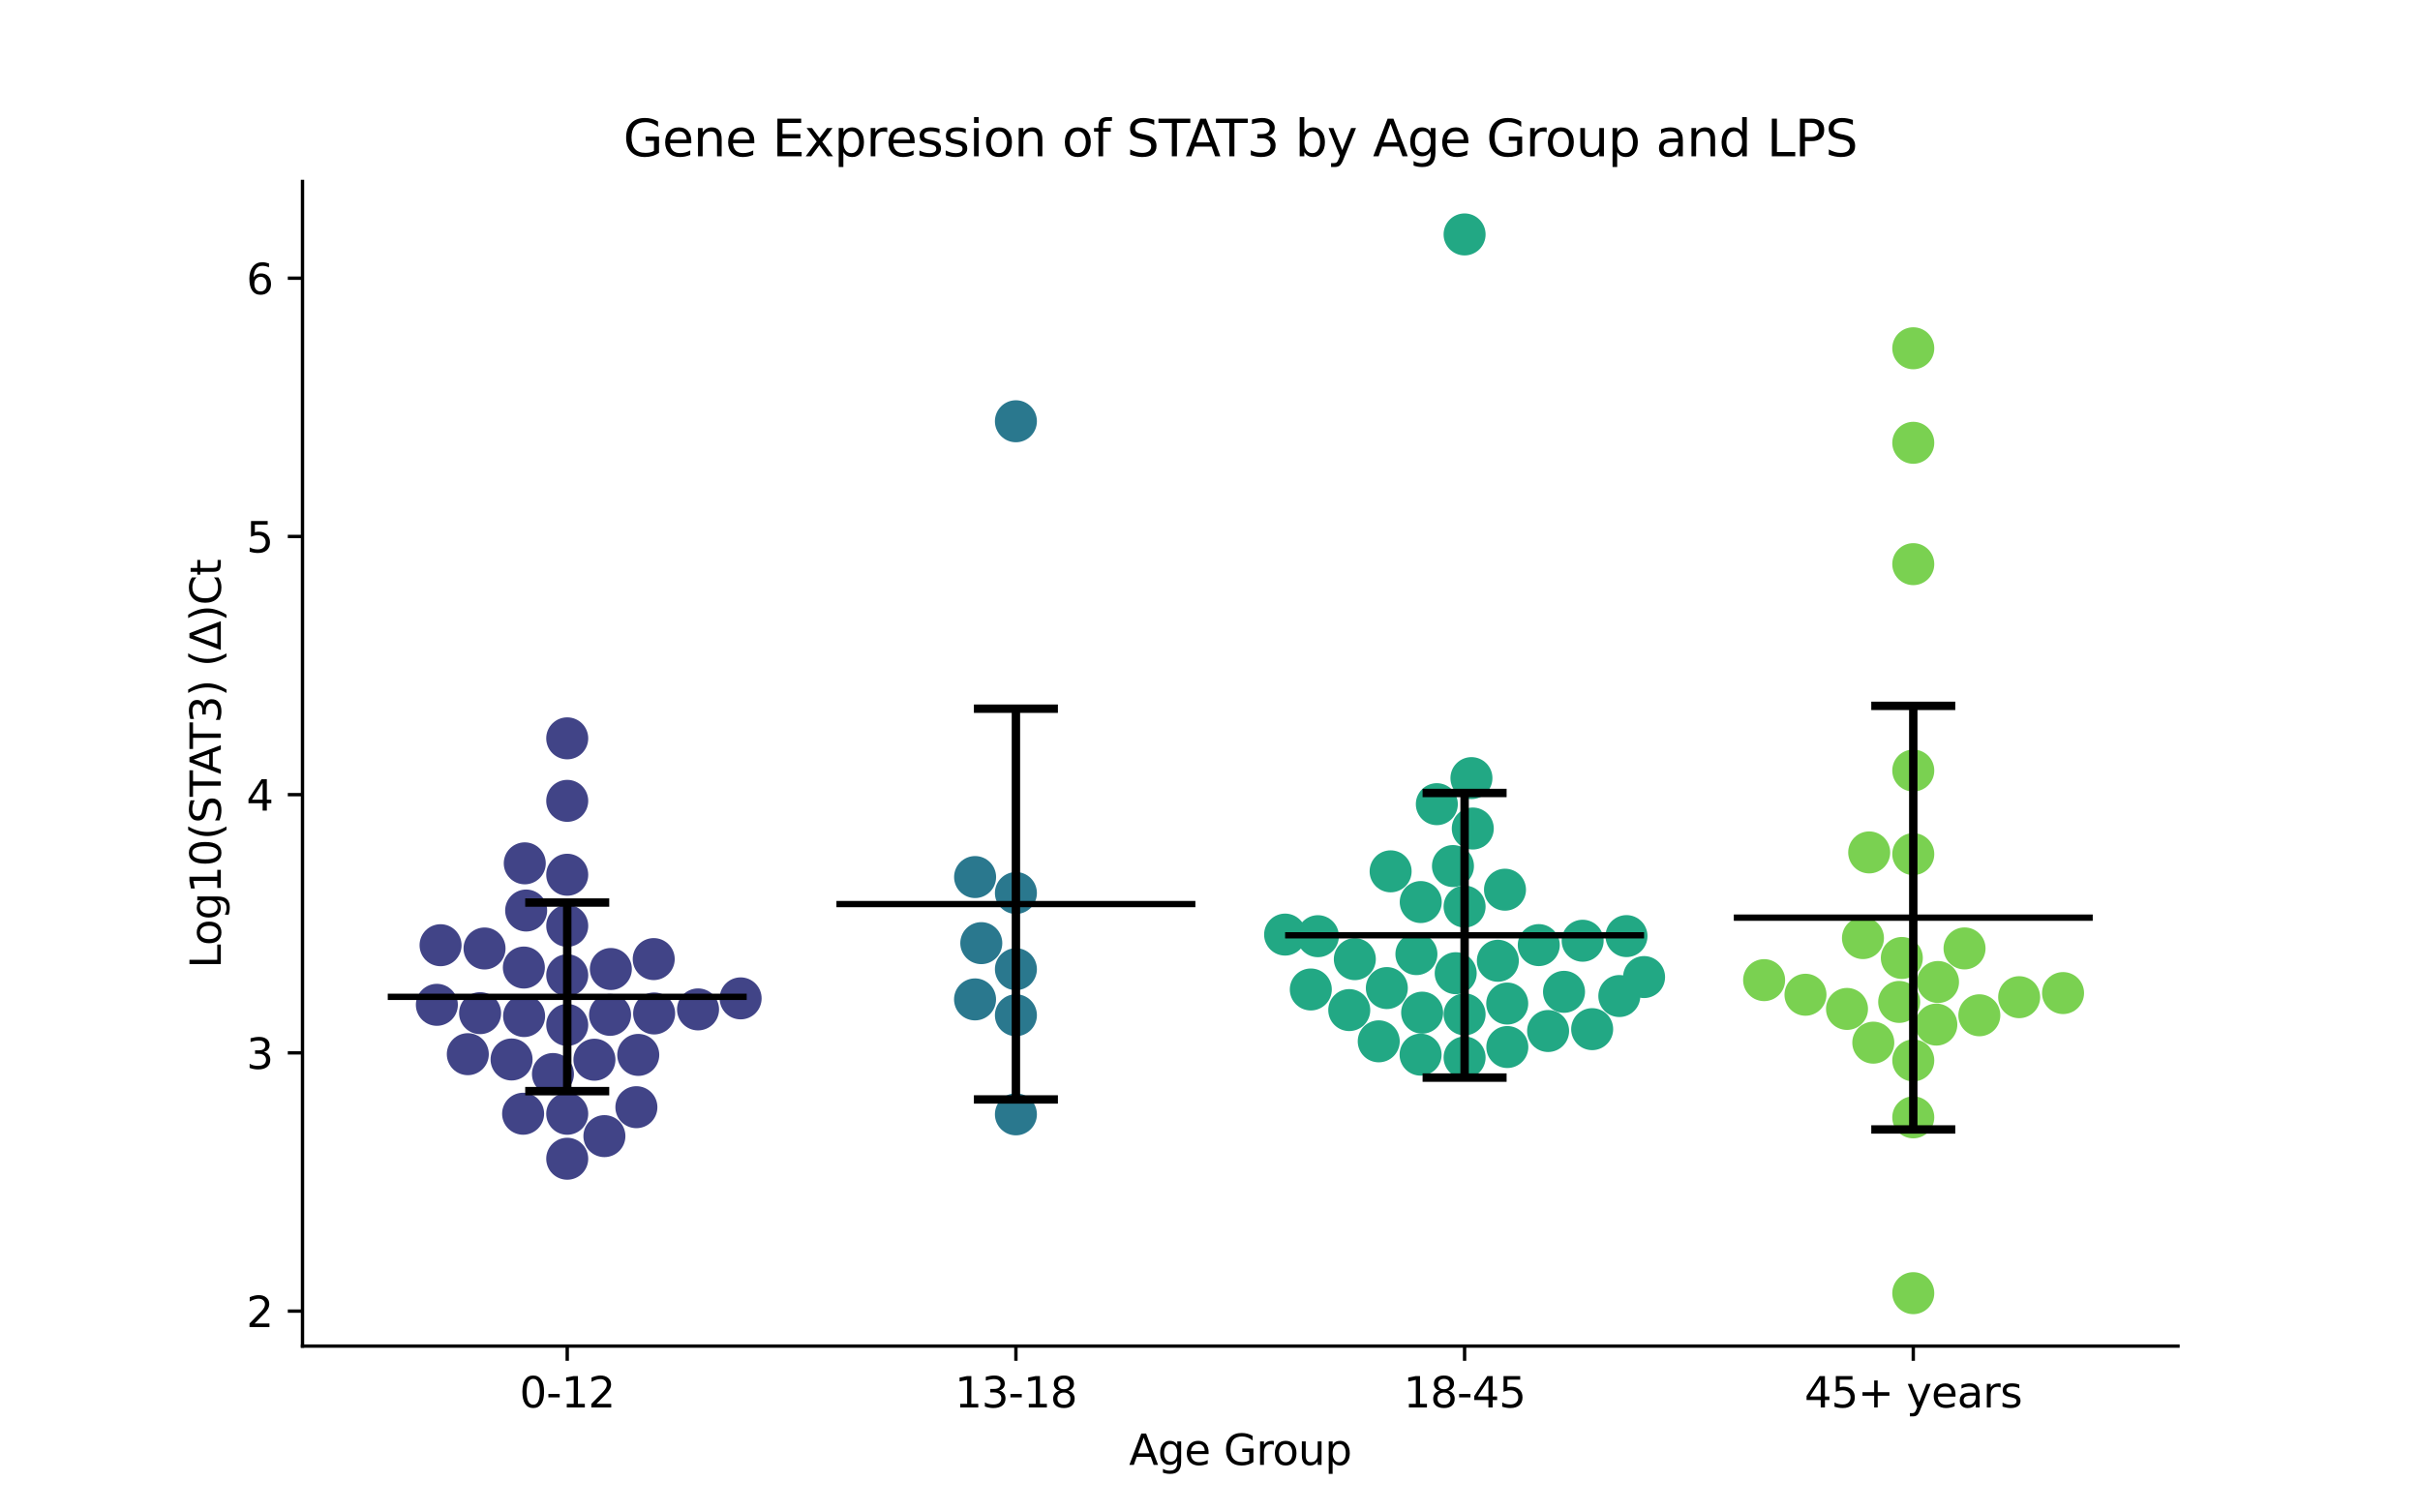 <?xml version="1.0" encoding="utf-8" standalone="no"?>
<!DOCTYPE svg PUBLIC "-//W3C//DTD SVG 1.1//EN"
  "http://www.w3.org/Graphics/SVG/1.1/DTD/svg11.dtd">
<svg xmlns:xlink="http://www.w3.org/1999/xlink" width="576pt" height="360pt" viewBox="0 0 576 360" xmlns="http://www.w3.org/2000/svg" version="1.1">
 <defs>
  <style type="text/css">*{stroke-linejoin: round; stroke-linecap: butt}</style>
 </defs>
 <g id="figure_1">
  <g id="patch_1">
   <path d="M 0 360 
L 576 360 
L 576 0 
L 0 0 
z
" style="fill: #ffffff"/>
  </g>
  <g id="axes_1">
   <g id="patch_2">
    <path d="M 72 320.4 
L 518.4 320.4 
L 518.4 43.2 
L 72 43.2 
z
" style="fill: #ffffff"/>
   </g>
   <g id="PathCollection_1">
    <defs>
     <path id="C0_0_db2d45df21" d="M 0 5 
C 1.326 5 2.598 4.473 3.536 3.536 
C 4.473 2.598 5 1.326 5 -0 
C 5 -1.326 4.473 -2.598 3.536 -3.536 
C 2.598 -4.473 1.326 -5 0 -5 
C -1.326 -5 -2.598 -4.473 -3.536 -3.536 
C -4.473 -2.598 -5 -1.326 -5 0 
C -5 1.326 -4.473 2.598 -3.536 3.536 
C -2.598 4.473 -1.326 5 0 5 
z
"/>
    </defs>
    <g clip-path="url(#p9135a87674)">
     <use xlink:href="#C0_0_db2d45df21" x="135.009" y="265.101" style="fill: #414487"/>
    </g>
    <g clip-path="url(#p9135a87674)">
     <use xlink:href="#C0_0_db2d45df21" x="176.28" y="237.633" style="fill: #414487"/>
    </g>
    <g clip-path="url(#p9135a87674)">
     <use xlink:href="#C0_0_db2d45df21" x="121.762" y="252.176" style="fill: #414487"/>
    </g>
    <g clip-path="url(#p9135a87674)">
     <use xlink:href="#C0_0_db2d45df21" x="151.47" y="263.532" style="fill: #414487"/>
    </g>
    <g clip-path="url(#p9135a87674)">
     <use xlink:href="#C0_0_db2d45df21" x="115.328" y="225.76" style="fill: #414487"/>
    </g>
    <g clip-path="url(#p9135a87674)">
     <use xlink:href="#C0_0_db2d45df21" x="135.009" y="220.372" style="fill: #414487"/>
    </g>
    <g clip-path="url(#p9135a87674)">
     <use xlink:href="#C0_0_db2d45df21" x="135.009" y="190.62" style="fill: #414487"/>
    </g>
    <g clip-path="url(#p9135a87674)">
     <use xlink:href="#C0_0_db2d45df21" x="104.86" y="224.979" style="fill: #414487"/>
    </g>
    <g clip-path="url(#p9135a87674)">
     <use xlink:href="#C0_0_db2d45df21" x="124.687" y="230.294" style="fill: #414487"/>
    </g>
    <g clip-path="url(#p9135a87674)">
     <use xlink:href="#C0_0_db2d45df21" x="114.271" y="241.152" style="fill: #414487"/>
    </g>
    <g clip-path="url(#p9135a87674)">
     <use xlink:href="#C0_0_db2d45df21" x="135.009" y="243.954" style="fill: #414487"/>
    </g>
    <g clip-path="url(#p9135a87674)">
     <use xlink:href="#C0_0_db2d45df21" x="103.98" y="239.167" style="fill: #414487"/>
    </g>
    <g clip-path="url(#p9135a87674)">
     <use xlink:href="#C0_0_db2d45df21" x="124.903" y="205.491" style="fill: #414487"/>
    </g>
    <g clip-path="url(#p9135a87674)">
     <use xlink:href="#C0_0_db2d45df21" x="135.009" y="175.741" style="fill: #414487"/>
    </g>
    <g clip-path="url(#p9135a87674)">
     <use xlink:href="#C0_0_db2d45df21" x="145.203" y="241.559" style="fill: #414487"/>
    </g>
    <g clip-path="url(#p9135a87674)">
     <use xlink:href="#C0_0_db2d45df21" x="166.148" y="240.258" style="fill: #414487"/>
    </g>
    <g clip-path="url(#p9135a87674)">
     <use xlink:href="#C0_0_db2d45df21" x="135.009" y="275.802" style="fill: #414487"/>
    </g>
    <g clip-path="url(#p9135a87674)">
     <use xlink:href="#C0_0_db2d45df21" x="124.746" y="241.841" style="fill: #414487"/>
    </g>
    <g clip-path="url(#p9135a87674)">
     <use xlink:href="#C0_0_db2d45df21" x="155.596" y="228.283" style="fill: #414487"/>
    </g>
    <g clip-path="url(#p9135a87674)">
     <use xlink:href="#C0_0_db2d45df21" x="111.346" y="250.915" style="fill: #414487"/>
    </g>
    <g clip-path="url(#p9135a87674)">
     <use xlink:href="#C0_0_db2d45df21" x="141.485" y="252.232" style="fill: #414487"/>
    </g>
    <g clip-path="url(#p9135a87674)">
     <use xlink:href="#C0_0_db2d45df21" x="131.612" y="255.638" style="fill: #414487"/>
    </g>
    <g clip-path="url(#p9135a87674)">
     <use xlink:href="#C0_0_db2d45df21" x="151.916" y="251.088" style="fill: #414487"/>
    </g>
    <g clip-path="url(#p9135a87674)">
     <use xlink:href="#C0_0_db2d45df21" x="125.233" y="216.722" style="fill: #414487"/>
    </g>
    <g clip-path="url(#p9135a87674)">
     <use xlink:href="#C0_0_db2d45df21" x="135.009" y="208.206" style="fill: #414487"/>
    </g>
    <g clip-path="url(#p9135a87674)">
     <use xlink:href="#C0_0_db2d45df21" x="145.392" y="230.642" style="fill: #414487"/>
    </g>
    <g clip-path="url(#p9135a87674)">
     <use xlink:href="#C0_0_db2d45df21" x="143.858" y="270.42" style="fill: #414487"/>
    </g>
    <g clip-path="url(#p9135a87674)">
     <use xlink:href="#C0_0_db2d45df21" x="124.509" y="265.092" style="fill: #414487"/>
    </g>
    <g clip-path="url(#p9135a87674)">
     <use xlink:href="#C0_0_db2d45df21" x="135.009" y="232.129" style="fill: #414487"/>
    </g>
    <g clip-path="url(#p9135a87674)">
     <use xlink:href="#C0_0_db2d45df21" x="155.697" y="241.223" style="fill: #414487"/>
    </g>
   </g>
   <g id="PathCollection_2">
    <defs>
     <path id="C1_0_ea00e404cf" d="M 0 5 
C 1.326 5 2.598 4.473 3.536 3.536 
C 4.473 2.598 5 1.326 5 -0 
C 5 -1.326 4.473 -2.598 3.536 -3.536 
C 2.598 -4.473 1.326 -5 0 -5 
C -1.326 -5 -2.598 -4.473 -3.536 -3.536 
C -4.473 -2.598 -5 -1.326 -5 0 
C -5 1.326 -4.473 2.598 -3.536 3.536 
C -2.598 4.473 -1.326 5 0 5 
z
"/>
    </defs>
    <g clip-path="url(#p9135a87674)">
     <use xlink:href="#C1_0_ea00e404cf" x="241.803" y="230.685" style="fill: #2a788e"/>
    </g>
    <g clip-path="url(#p9135a87674)">
     <use xlink:href="#C1_0_ea00e404cf" x="241.803" y="241.645" style="fill: #2a788e"/>
    </g>
    <g clip-path="url(#p9135a87674)">
     <use xlink:href="#C1_0_ea00e404cf" x="241.803" y="100.269" style="fill: #2a788e"/>
    </g>
    <g clip-path="url(#p9135a87674)">
     <use xlink:href="#C1_0_ea00e404cf" x="241.803" y="212.554" style="fill: #2a788e"/>
    </g>
    <g clip-path="url(#p9135a87674)">
     <use xlink:href="#C1_0_ea00e404cf" x="241.803" y="265.234" style="fill: #2a788e"/>
    </g>
    <g clip-path="url(#p9135a87674)">
     <use xlink:href="#C1_0_ea00e404cf" x="232.077" y="237.877" style="fill: #2a788e"/>
    </g>
    <g clip-path="url(#p9135a87674)">
     <use xlink:href="#C1_0_ea00e404cf" x="233.564" y="224.487" style="fill: #2a788e"/>
    </g>
    <g clip-path="url(#p9135a87674)">
     <use xlink:href="#C1_0_ea00e404cf" x="232.089" y="208.757" style="fill: #2a788e"/>
    </g>
   </g>
   <g id="PathCollection_3">
    <defs>
     <path id="C2_0_1adb94387a" d="M 0 5 
C 1.326 5 2.598 4.473 3.536 3.536 
C 4.473 2.598 5 1.326 5 -0 
C 5 -1.326 4.473 -2.598 3.536 -3.536 
C 2.598 -4.473 1.326 -5 0 -5 
C -1.326 -5 -2.598 -4.473 -3.536 -3.536 
C -4.473 -2.598 -5 -1.326 -5 0 
C -5 1.326 -4.473 2.598 -3.536 3.536 
C -2.598 4.473 -1.326 5 0 5 
z
"/>
    </defs>
    <g clip-path="url(#p9135a87674)">
     <use xlink:href="#C2_0_1adb94387a" x="337.129" y="227.097" style="fill: #22a884"/>
    </g>
    <g clip-path="url(#p9135a87674)">
     <use xlink:href="#C2_0_1adb94387a" x="366.254" y="224.954" style="fill: #22a884"/>
    </g>
    <g clip-path="url(#p9135a87674)">
     <use xlink:href="#C2_0_1adb94387a" x="378.962" y="244.957" style="fill: #22a884"/>
    </g>
    <g clip-path="url(#p9135a87674)">
     <use xlink:href="#C2_0_1adb94387a" x="348.597" y="251.705" style="fill: #22a884"/>
    </g>
    <g clip-path="url(#p9135a87674)">
     <use xlink:href="#C2_0_1adb94387a" x="358.744" y="238.864" style="fill: #22a884"/>
    </g>
    <g clip-path="url(#p9135a87674)">
     <use xlink:href="#C2_0_1adb94387a" x="345.828" y="206.137" style="fill: #22a884"/>
    </g>
    <g clip-path="url(#p9135a87674)">
     <use xlink:href="#C2_0_1adb94387a" x="348.597" y="241.437" style="fill: #22a884"/>
    </g>
    <g clip-path="url(#p9135a87674)">
     <use xlink:href="#C2_0_1adb94387a" x="313.679" y="222.831" style="fill: #22a884"/>
    </g>
    <g clip-path="url(#p9135a87674)">
     <use xlink:href="#C2_0_1adb94387a" x="321.145" y="240.419" style="fill: #22a884"/>
    </g>
    <g clip-path="url(#p9135a87674)">
     <use xlink:href="#C2_0_1adb94387a" x="358.767" y="249.215" style="fill: #22a884"/>
    </g>
    <g clip-path="url(#p9135a87674)">
     <use xlink:href="#C2_0_1adb94387a" x="385.427" y="237.077" style="fill: #22a884"/>
    </g>
    <g clip-path="url(#p9135a87674)">
     <use xlink:href="#C2_0_1adb94387a" x="330.089" y="235.18" style="fill: #22a884"/>
    </g>
    <g clip-path="url(#p9135a87674)">
     <use xlink:href="#C2_0_1adb94387a" x="356.512" y="228.684" style="fill: #22a884"/>
    </g>
    <g clip-path="url(#p9135a87674)">
     <use xlink:href="#C2_0_1adb94387a" x="372.263" y="236.075" style="fill: #22a884"/>
    </g>
    <g clip-path="url(#p9135a87674)">
     <use xlink:href="#C2_0_1adb94387a" x="346.482" y="231.642" style="fill: #22a884"/>
    </g>
    <g clip-path="url(#p9135a87674)">
     <use xlink:href="#C2_0_1adb94387a" x="328.163" y="247.858" style="fill: #22a884"/>
    </g>
    <g clip-path="url(#p9135a87674)">
     <use xlink:href="#C2_0_1adb94387a" x="348.597" y="215.783" style="fill: #22a884"/>
    </g>
    <g clip-path="url(#p9135a87674)">
     <use xlink:href="#C2_0_1adb94387a" x="387.133" y="222.811" style="fill: #22a884"/>
    </g>
    <g clip-path="url(#p9135a87674)">
     <use xlink:href="#C2_0_1adb94387a" x="311.994" y="235.515" style="fill: #22a884"/>
    </g>
    <g clip-path="url(#p9135a87674)">
     <use xlink:href="#C2_0_1adb94387a" x="322.473" y="228.295" style="fill: #22a884"/>
    </g>
    <g clip-path="url(#p9135a87674)">
     <use xlink:href="#C2_0_1adb94387a" x="348.597" y="55.8" style="fill: #22a884"/>
    </g>
    <g clip-path="url(#p9135a87674)">
     <use xlink:href="#C2_0_1adb94387a" x="338.493" y="241.033" style="fill: #22a884"/>
    </g>
    <g clip-path="url(#p9135a87674)">
     <use xlink:href="#C2_0_1adb94387a" x="376.697" y="223.913" style="fill: #22a884"/>
    </g>
    <g clip-path="url(#p9135a87674)">
     <use xlink:href="#C2_0_1adb94387a" x="350.547" y="197.204" style="fill: #22a884"/>
    </g>
    <g clip-path="url(#p9135a87674)">
     <use xlink:href="#C2_0_1adb94387a" x="350.227" y="185.206" style="fill: #22a884"/>
    </g>
    <g clip-path="url(#p9135a87674)">
     <use xlink:href="#C2_0_1adb94387a" x="391.315" y="232.561" style="fill: #22a884"/>
    </g>
    <g clip-path="url(#p9135a87674)">
     <use xlink:href="#C2_0_1adb94387a" x="368.473" y="245.401" style="fill: #22a884"/>
    </g>
    <g clip-path="url(#p9135a87674)">
     <use xlink:href="#C2_0_1adb94387a" x="330.992" y="207.397" style="fill: #22a884"/>
    </g>
    <g clip-path="url(#p9135a87674)">
     <use xlink:href="#C2_0_1adb94387a" x="338.121" y="251.027" style="fill: #22a884"/>
    </g>
    <g clip-path="url(#p9135a87674)">
     <use xlink:href="#C2_0_1adb94387a" x="358.213" y="211.766" style="fill: #22a884"/>
    </g>
    <g clip-path="url(#p9135a87674)">
     <use xlink:href="#C2_0_1adb94387a" x="305.879" y="222.452" style="fill: #22a884"/>
    </g>
    <g clip-path="url(#p9135a87674)">
     <use xlink:href="#C2_0_1adb94387a" x="338.158" y="214.706" style="fill: #22a884"/>
    </g>
    <g clip-path="url(#p9135a87674)">
     <use xlink:href="#C2_0_1adb94387a" x="341.99" y="191.408" style="fill: #22a884"/>
    </g>
   </g>
   <g id="PathCollection_4">
    <defs>
     <path id="C3_0_5ba6084ede" d="M 0 5 
C 1.326 5 2.598 4.473 3.536 3.536 
C 4.473 2.598 5 1.326 5 -0 
C 5 -1.326 4.473 -2.598 3.536 -3.536 
C 2.598 -4.473 1.326 -5 0 -5 
C -1.326 -5 -2.598 -4.473 -3.536 -3.536 
C -4.473 -2.598 -5 -1.326 -5 0 
C -5 1.326 -4.473 2.598 -3.536 3.536 
C -2.598 4.473 -1.326 5 0 5 
z
"/>
    </defs>
    <g clip-path="url(#p9135a87674)">
     <use xlink:href="#C3_0_5ba6084ede" x="471.116" y="241.657" style="fill: #7ad151"/>
    </g>
    <g clip-path="url(#p9135a87674)">
     <use xlink:href="#C3_0_5ba6084ede" x="455.391" y="252.401" style="fill: #7ad151"/>
    </g>
    <g clip-path="url(#p9135a87674)">
     <use xlink:href="#C3_0_5ba6084ede" x="444.9" y="202.892" style="fill: #7ad151"/>
    </g>
    <g clip-path="url(#p9135a87674)">
     <use xlink:href="#C3_0_5ba6084ede" x="419.89" y="233.29" style="fill: #7ad151"/>
    </g>
    <g clip-path="url(#p9135a87674)">
     <use xlink:href="#C3_0_5ba6084ede" x="455.391" y="307.8" style="fill: #7ad151"/>
    </g>
    <g clip-path="url(#p9135a87674)">
     <use xlink:href="#C3_0_5ba6084ede" x="460.877" y="243.874" style="fill: #7ad151"/>
    </g>
    <g clip-path="url(#p9135a87674)">
     <use xlink:href="#C3_0_5ba6084ede" x="461.281" y="233.734" style="fill: #7ad151"/>
    </g>
    <g clip-path="url(#p9135a87674)">
     <use xlink:href="#C3_0_5ba6084ede" x="491.041" y="236.37" style="fill: #7ad151"/>
    </g>
    <g clip-path="url(#p9135a87674)">
     <use xlink:href="#C3_0_5ba6084ede" x="480.592" y="237.35" style="fill: #7ad151"/>
    </g>
    <g clip-path="url(#p9135a87674)">
     <use xlink:href="#C3_0_5ba6084ede" x="445.876" y="248.174" style="fill: #7ad151"/>
    </g>
    <g clip-path="url(#p9135a87674)">
     <use xlink:href="#C3_0_5ba6084ede" x="455.391" y="105.394" style="fill: #7ad151"/>
    </g>
    <g clip-path="url(#p9135a87674)">
     <use xlink:href="#C3_0_5ba6084ede" x="455.391" y="203.296" style="fill: #7ad151"/>
    </g>
    <g clip-path="url(#p9135a87674)">
     <use xlink:href="#C3_0_5ba6084ede" x="467.594" y="225.743" style="fill: #7ad151"/>
    </g>
    <g clip-path="url(#p9135a87674)">
     <use xlink:href="#C3_0_5ba6084ede" x="439.618" y="240.144" style="fill: #7ad151"/>
    </g>
    <g clip-path="url(#p9135a87674)">
     <use xlink:href="#C3_0_5ba6084ede" x="452.666" y="228.016" style="fill: #7ad151"/>
    </g>
    <g clip-path="url(#p9135a87674)">
     <use xlink:href="#C3_0_5ba6084ede" x="443.415" y="223.287" style="fill: #7ad151"/>
    </g>
    <g clip-path="url(#p9135a87674)">
     <use xlink:href="#C3_0_5ba6084ede" x="455.391" y="265.954" style="fill: #7ad151"/>
    </g>
    <g clip-path="url(#p9135a87674)">
     <use xlink:href="#C3_0_5ba6084ede" x="455.391" y="134.279" style="fill: #7ad151"/>
    </g>
    <g clip-path="url(#p9135a87674)">
     <use xlink:href="#C3_0_5ba6084ede" x="429.734" y="236.769" style="fill: #7ad151"/>
    </g>
    <g clip-path="url(#p9135a87674)">
     <use xlink:href="#C3_0_5ba6084ede" x="455.391" y="183.403" style="fill: #7ad151"/>
    </g>
    <g clip-path="url(#p9135a87674)">
     <use xlink:href="#C3_0_5ba6084ede" x="452.037" y="238.478" style="fill: #7ad151"/>
    </g>
    <g clip-path="url(#p9135a87674)">
     <use xlink:href="#C3_0_5ba6084ede" x="455.391" y="82.895" style="fill: #7ad151"/>
    </g>
   </g>
   <g id="matplotlib.axis_1">
    <g id="xtick_1">
     <g id="line2d_1">
      <defs>
       <path id="m722ad3c8c4" d="M 0 0 
L 0 3.5 
" style="stroke: #000000; stroke-width: 0.8"/>
      </defs>
      <g>
       <use xlink:href="#m722ad3c8c4" x="135.009" y="320.4" style="stroke: #000000; stroke-width: 0.8"/>
      </g>
     </g>
     <g id="text_1">
      <!-- 0-12 -->
      <g transform="translate(123.661 334.998) scale(0.1 -0.1)">
       <defs>
        <path id="DejaVuSans-30" d="M 2034 4250 
Q 1547 4250 1301 3770 
Q 1056 3291 1056 2328 
Q 1056 1369 1301 889 
Q 1547 409 2034 409 
Q 2525 409 2770 889 
Q 3016 1369 3016 2328 
Q 3016 3291 2770 3770 
Q 2525 4250 2034 4250 
z
M 2034 4750 
Q 2819 4750 3233 4129 
Q 3647 3509 3647 2328 
Q 3647 1150 3233 529 
Q 2819 -91 2034 -91 
Q 1250 -91 836 529 
Q 422 1150 422 2328 
Q 422 3509 836 4129 
Q 1250 4750 2034 4750 
z
" transform="scale(0.016)"/>
        <path id="DejaVuSans-2d" d="M 313 2009 
L 1997 2009 
L 1997 1497 
L 313 1497 
L 313 2009 
z
" transform="scale(0.016)"/>
        <path id="DejaVuSans-31" d="M 794 531 
L 1825 531 
L 1825 4091 
L 703 3866 
L 703 4441 
L 1819 4666 
L 2450 4666 
L 2450 531 
L 3481 531 
L 3481 0 
L 794 0 
L 794 531 
z
" transform="scale(0.016)"/>
        <path id="DejaVuSans-32" d="M 1228 531 
L 3431 531 
L 3431 0 
L 469 0 
L 469 531 
Q 828 903 1448 1529 
Q 2069 2156 2228 2338 
Q 2531 2678 2651 2914 
Q 2772 3150 2772 3378 
Q 2772 3750 2511 3984 
Q 2250 4219 1831 4219 
Q 1534 4219 1204 4116 
Q 875 4013 500 3803 
L 500 4441 
Q 881 4594 1212 4672 
Q 1544 4750 1819 4750 
Q 2544 4750 2975 4387 
Q 3406 4025 3406 3419 
Q 3406 3131 3298 2873 
Q 3191 2616 2906 2266 
Q 2828 2175 2409 1742 
Q 1991 1309 1228 531 
z
" transform="scale(0.016)"/>
       </defs>
       <use xlink:href="#DejaVuSans-30"/>
       <use xlink:href="#DejaVuSans-2d" x="63.623"/>
       <use xlink:href="#DejaVuSans-31" x="99.707"/>
       <use xlink:href="#DejaVuSans-32" x="163.33"/>
      </g>
     </g>
    </g>
    <g id="xtick_2">
     <g id="line2d_2">
      <g>
       <use xlink:href="#m722ad3c8c4" x="241.803" y="320.4" style="stroke: #000000; stroke-width: 0.8"/>
      </g>
     </g>
     <g id="text_2">
      <!-- 13-18 -->
      <g transform="translate(227.274 334.998) scale(0.1 -0.1)">
       <defs>
        <path id="DejaVuSans-33" d="M 2597 2516 
Q 3050 2419 3304 2112 
Q 3559 1806 3559 1356 
Q 3559 666 3084 287 
Q 2609 -91 1734 -91 
Q 1441 -91 1130 -33 
Q 819 25 488 141 
L 488 750 
Q 750 597 1062 519 
Q 1375 441 1716 441 
Q 2309 441 2620 675 
Q 2931 909 2931 1356 
Q 2931 1769 2642 2001 
Q 2353 2234 1838 2234 
L 1294 2234 
L 1294 2753 
L 1863 2753 
Q 2328 2753 2575 2939 
Q 2822 3125 2822 3475 
Q 2822 3834 2567 4026 
Q 2313 4219 1838 4219 
Q 1578 4219 1281 4162 
Q 984 4106 628 3988 
L 628 4550 
Q 988 4650 1302 4700 
Q 1616 4750 1894 4750 
Q 2613 4750 3031 4423 
Q 3450 4097 3450 3541 
Q 3450 3153 3228 2886 
Q 3006 2619 2597 2516 
z
" transform="scale(0.016)"/>
        <path id="DejaVuSans-38" d="M 2034 2216 
Q 1584 2216 1326 1975 
Q 1069 1734 1069 1313 
Q 1069 891 1326 650 
Q 1584 409 2034 409 
Q 2484 409 2743 651 
Q 3003 894 3003 1313 
Q 3003 1734 2745 1975 
Q 2488 2216 2034 2216 
z
M 1403 2484 
Q 997 2584 770 2862 
Q 544 3141 544 3541 
Q 544 4100 942 4425 
Q 1341 4750 2034 4750 
Q 2731 4750 3128 4425 
Q 3525 4100 3525 3541 
Q 3525 3141 3298 2862 
Q 3072 2584 2669 2484 
Q 3125 2378 3379 2068 
Q 3634 1759 3634 1313 
Q 3634 634 3220 271 
Q 2806 -91 2034 -91 
Q 1263 -91 848 271 
Q 434 634 434 1313 
Q 434 1759 690 2068 
Q 947 2378 1403 2484 
z
M 1172 3481 
Q 1172 3119 1398 2916 
Q 1625 2713 2034 2713 
Q 2441 2713 2670 2916 
Q 2900 3119 2900 3481 
Q 2900 3844 2670 4047 
Q 2441 4250 2034 4250 
Q 1625 4250 1398 4047 
Q 1172 3844 1172 3481 
z
" transform="scale(0.016)"/>
       </defs>
       <use xlink:href="#DejaVuSans-31"/>
       <use xlink:href="#DejaVuSans-33" x="63.623"/>
       <use xlink:href="#DejaVuSans-2d" x="127.246"/>
       <use xlink:href="#DejaVuSans-31" x="163.33"/>
       <use xlink:href="#DejaVuSans-38" x="226.953"/>
      </g>
     </g>
    </g>
    <g id="xtick_3">
     <g id="line2d_3">
      <g>
       <use xlink:href="#m722ad3c8c4" x="348.597" y="320.4" style="stroke: #000000; stroke-width: 0.8"/>
      </g>
     </g>
     <g id="text_3">
      <!-- 18-45 -->
      <g transform="translate(334.068 334.998) scale(0.1 -0.1)">
       <defs>
        <path id="DejaVuSans-34" d="M 2419 4116 
L 825 1625 
L 2419 1625 
L 2419 4116 
z
M 2253 4666 
L 3047 4666 
L 3047 1625 
L 3713 1625 
L 3713 1100 
L 3047 1100 
L 3047 0 
L 2419 0 
L 2419 1100 
L 313 1100 
L 313 1709 
L 2253 4666 
z
" transform="scale(0.016)"/>
        <path id="DejaVuSans-35" d="M 691 4666 
L 3169 4666 
L 3169 4134 
L 1269 4134 
L 1269 2991 
Q 1406 3038 1543 3061 
Q 1681 3084 1819 3084 
Q 2600 3084 3056 2656 
Q 3513 2228 3513 1497 
Q 3513 744 3044 326 
Q 2575 -91 1722 -91 
Q 1428 -91 1123 -41 
Q 819 9 494 109 
L 494 744 
Q 775 591 1075 516 
Q 1375 441 1709 441 
Q 2250 441 2565 725 
Q 2881 1009 2881 1497 
Q 2881 1984 2565 2268 
Q 2250 2553 1709 2553 
Q 1456 2553 1204 2497 
Q 953 2441 691 2322 
L 691 4666 
z
" transform="scale(0.016)"/>
       </defs>
       <use xlink:href="#DejaVuSans-31"/>
       <use xlink:href="#DejaVuSans-38" x="63.623"/>
       <use xlink:href="#DejaVuSans-2d" x="127.246"/>
       <use xlink:href="#DejaVuSans-34" x="163.33"/>
       <use xlink:href="#DejaVuSans-35" x="226.953"/>
      </g>
     </g>
    </g>
    <g id="xtick_4">
     <g id="line2d_4">
      <g>
       <use xlink:href="#m722ad3c8c4" x="455.391" y="320.4" style="stroke: #000000; stroke-width: 0.8"/>
      </g>
     </g>
     <g id="text_4">
      <!-- 45+ years -->
      <g transform="translate(429.49 334.998) scale(0.1 -0.1)">
       <defs>
        <path id="DejaVuSans-2b" d="M 2944 4013 
L 2944 2272 
L 4684 2272 
L 4684 1741 
L 2944 1741 
L 2944 0 
L 2419 0 
L 2419 1741 
L 678 1741 
L 678 2272 
L 2419 2272 
L 2419 4013 
L 2944 4013 
z
" transform="scale(0.016)"/>
        <path id="DejaVuSans-20" transform="scale(0.016)"/>
        <path id="DejaVuSans-79" d="M 2059 -325 
Q 1816 -950 1584 -1140 
Q 1353 -1331 966 -1331 
L 506 -1331 
L 506 -850 
L 844 -850 
Q 1081 -850 1212 -737 
Q 1344 -625 1503 -206 
L 1606 56 
L 191 3500 
L 800 3500 
L 1894 763 
L 2988 3500 
L 3597 3500 
L 2059 -325 
z
" transform="scale(0.016)"/>
        <path id="DejaVuSans-65" d="M 3597 1894 
L 3597 1613 
L 953 1613 
Q 991 1019 1311 708 
Q 1631 397 2203 397 
Q 2534 397 2845 478 
Q 3156 559 3463 722 
L 3463 178 
Q 3153 47 2828 -22 
Q 2503 -91 2169 -91 
Q 1331 -91 842 396 
Q 353 884 353 1716 
Q 353 2575 817 3079 
Q 1281 3584 2069 3584 
Q 2775 3584 3186 3129 
Q 3597 2675 3597 1894 
z
M 3022 2063 
Q 3016 2534 2758 2815 
Q 2500 3097 2075 3097 
Q 1594 3097 1305 2825 
Q 1016 2553 972 2059 
L 3022 2063 
z
" transform="scale(0.016)"/>
        <path id="DejaVuSans-61" d="M 2194 1759 
Q 1497 1759 1228 1600 
Q 959 1441 959 1056 
Q 959 750 1161 570 
Q 1363 391 1709 391 
Q 2188 391 2477 730 
Q 2766 1069 2766 1631 
L 2766 1759 
L 2194 1759 
z
M 3341 1997 
L 3341 0 
L 2766 0 
L 2766 531 
Q 2569 213 2275 61 
Q 1981 -91 1556 -91 
Q 1019 -91 701 211 
Q 384 513 384 1019 
Q 384 1609 779 1909 
Q 1175 2209 1959 2209 
L 2766 2209 
L 2766 2266 
Q 2766 2663 2505 2880 
Q 2244 3097 1772 3097 
Q 1472 3097 1187 3025 
Q 903 2953 641 2809 
L 641 3341 
Q 956 3463 1253 3523 
Q 1550 3584 1831 3584 
Q 2591 3584 2966 3190 
Q 3341 2797 3341 1997 
z
" transform="scale(0.016)"/>
        <path id="DejaVuSans-72" d="M 2631 2963 
Q 2534 3019 2420 3045 
Q 2306 3072 2169 3072 
Q 1681 3072 1420 2755 
Q 1159 2438 1159 1844 
L 1159 0 
L 581 0 
L 581 3500 
L 1159 3500 
L 1159 2956 
Q 1341 3275 1631 3429 
Q 1922 3584 2338 3584 
Q 2397 3584 2469 3576 
Q 2541 3569 2628 3553 
L 2631 2963 
z
" transform="scale(0.016)"/>
        <path id="DejaVuSans-73" d="M 2834 3397 
L 2834 2853 
Q 2591 2978 2328 3040 
Q 2066 3103 1784 3103 
Q 1356 3103 1142 2972 
Q 928 2841 928 2578 
Q 928 2378 1081 2264 
Q 1234 2150 1697 2047 
L 1894 2003 
Q 2506 1872 2764 1633 
Q 3022 1394 3022 966 
Q 3022 478 2636 193 
Q 2250 -91 1575 -91 
Q 1294 -91 989 -36 
Q 684 19 347 128 
L 347 722 
Q 666 556 975 473 
Q 1284 391 1588 391 
Q 1994 391 2212 530 
Q 2431 669 2431 922 
Q 2431 1156 2273 1281 
Q 2116 1406 1581 1522 
L 1381 1569 
Q 847 1681 609 1914 
Q 372 2147 372 2553 
Q 372 3047 722 3315 
Q 1072 3584 1716 3584 
Q 2034 3584 2315 3537 
Q 2597 3491 2834 3397 
z
" transform="scale(0.016)"/>
       </defs>
       <use xlink:href="#DejaVuSans-34"/>
       <use xlink:href="#DejaVuSans-35" x="63.623"/>
       <use xlink:href="#DejaVuSans-2b" x="127.246"/>
       <use xlink:href="#DejaVuSans-20" x="211.035"/>
       <use xlink:href="#DejaVuSans-79" x="242.822"/>
       <use xlink:href="#DejaVuSans-65" x="302.002"/>
       <use xlink:href="#DejaVuSans-61" x="363.525"/>
       <use xlink:href="#DejaVuSans-72" x="424.805"/>
       <use xlink:href="#DejaVuSans-73" x="465.918"/>
      </g>
     </g>
    </g>
    <g id="text_5">
     <!-- Age Group -->
     <g transform="translate(268.72 348.677) scale(0.1 -0.1)">
      <defs>
       <path id="DejaVuSans-41" d="M 2188 4044 
L 1331 1722 
L 3047 1722 
L 2188 4044 
z
M 1831 4666 
L 2547 4666 
L 4325 0 
L 3669 0 
L 3244 1197 
L 1141 1197 
L 716 0 
L 50 0 
L 1831 4666 
z
" transform="scale(0.016)"/>
       <path id="DejaVuSans-67" d="M 2906 1791 
Q 2906 2416 2648 2759 
Q 2391 3103 1925 3103 
Q 1463 3103 1205 2759 
Q 947 2416 947 1791 
Q 947 1169 1205 825 
Q 1463 481 1925 481 
Q 2391 481 2648 825 
Q 2906 1169 2906 1791 
z
M 3481 434 
Q 3481 -459 3084 -895 
Q 2688 -1331 1869 -1331 
Q 1566 -1331 1297 -1286 
Q 1028 -1241 775 -1147 
L 775 -588 
Q 1028 -725 1275 -790 
Q 1522 -856 1778 -856 
Q 2344 -856 2625 -561 
Q 2906 -266 2906 331 
L 2906 616 
Q 2728 306 2450 153 
Q 2172 0 1784 0 
Q 1141 0 747 490 
Q 353 981 353 1791 
Q 353 2603 747 3093 
Q 1141 3584 1784 3584 
Q 2172 3584 2450 3431 
Q 2728 3278 2906 2969 
L 2906 3500 
L 3481 3500 
L 3481 434 
z
" transform="scale(0.016)"/>
       <path id="DejaVuSans-47" d="M 3809 666 
L 3809 1919 
L 2778 1919 
L 2778 2438 
L 4434 2438 
L 4434 434 
Q 4069 175 3628 42 
Q 3188 -91 2688 -91 
Q 1594 -91 976 548 
Q 359 1188 359 2328 
Q 359 3472 976 4111 
Q 1594 4750 2688 4750 
Q 3144 4750 3555 4637 
Q 3966 4525 4313 4306 
L 4313 3634 
Q 3963 3931 3569 4081 
Q 3175 4231 2741 4231 
Q 1884 4231 1454 3753 
Q 1025 3275 1025 2328 
Q 1025 1384 1454 906 
Q 1884 428 2741 428 
Q 3075 428 3337 486 
Q 3600 544 3809 666 
z
" transform="scale(0.016)"/>
       <path id="DejaVuSans-6f" d="M 1959 3097 
Q 1497 3097 1228 2736 
Q 959 2375 959 1747 
Q 959 1119 1226 758 
Q 1494 397 1959 397 
Q 2419 397 2687 759 
Q 2956 1122 2956 1747 
Q 2956 2369 2687 2733 
Q 2419 3097 1959 3097 
z
M 1959 3584 
Q 2709 3584 3137 3096 
Q 3566 2609 3566 1747 
Q 3566 888 3137 398 
Q 2709 -91 1959 -91 
Q 1206 -91 779 398 
Q 353 888 353 1747 
Q 353 2609 779 3096 
Q 1206 3584 1959 3584 
z
" transform="scale(0.016)"/>
       <path id="DejaVuSans-75" d="M 544 1381 
L 544 3500 
L 1119 3500 
L 1119 1403 
Q 1119 906 1312 657 
Q 1506 409 1894 409 
Q 2359 409 2629 706 
Q 2900 1003 2900 1516 
L 2900 3500 
L 3475 3500 
L 3475 0 
L 2900 0 
L 2900 538 
Q 2691 219 2414 64 
Q 2138 -91 1772 -91 
Q 1169 -91 856 284 
Q 544 659 544 1381 
z
M 1991 3584 
L 1991 3584 
z
" transform="scale(0.016)"/>
       <path id="DejaVuSans-70" d="M 1159 525 
L 1159 -1331 
L 581 -1331 
L 581 3500 
L 1159 3500 
L 1159 2969 
Q 1341 3281 1617 3432 
Q 1894 3584 2278 3584 
Q 2916 3584 3314 3078 
Q 3713 2572 3713 1747 
Q 3713 922 3314 415 
Q 2916 -91 2278 -91 
Q 1894 -91 1617 61 
Q 1341 213 1159 525 
z
M 3116 1747 
Q 3116 2381 2855 2742 
Q 2594 3103 2138 3103 
Q 1681 3103 1420 2742 
Q 1159 2381 1159 1747 
Q 1159 1113 1420 752 
Q 1681 391 2138 391 
Q 2594 391 2855 752 
Q 3116 1113 3116 1747 
z
" transform="scale(0.016)"/>
      </defs>
      <use xlink:href="#DejaVuSans-41"/>
      <use xlink:href="#DejaVuSans-67" x="68.408"/>
      <use xlink:href="#DejaVuSans-65" x="131.885"/>
      <use xlink:href="#DejaVuSans-20" x="193.408"/>
      <use xlink:href="#DejaVuSans-47" x="225.195"/>
      <use xlink:href="#DejaVuSans-72" x="302.686"/>
      <use xlink:href="#DejaVuSans-6f" x="341.549"/>
      <use xlink:href="#DejaVuSans-75" x="402.73"/>
      <use xlink:href="#DejaVuSans-70" x="466.109"/>
     </g>
    </g>
   </g>
   <g id="matplotlib.axis_2">
    <g id="ytick_1">
     <g id="line2d_5">
      <defs>
       <path id="m21635bf4af" d="M 0 0 
L -3.5 0 
" style="stroke: #000000; stroke-width: 0.8"/>
      </defs>
      <g>
       <use xlink:href="#m21635bf4af" x="72" y="312.067" style="stroke: #000000; stroke-width: 0.8"/>
      </g>
     </g>
     <g id="text_6">
      <!-- 2 -->
      <g transform="translate(58.638 315.866) scale(0.1 -0.1)">
       <use xlink:href="#DejaVuSans-32"/>
      </g>
     </g>
    </g>
    <g id="ytick_2">
     <g id="line2d_6">
      <g>
       <use xlink:href="#m21635bf4af" x="72" y="250.605" style="stroke: #000000; stroke-width: 0.8"/>
      </g>
     </g>
     <g id="text_7">
      <!-- 3 -->
      <g transform="translate(58.638 254.404) scale(0.1 -0.1)">
       <use xlink:href="#DejaVuSans-33"/>
      </g>
     </g>
    </g>
    <g id="ytick_3">
     <g id="line2d_7">
      <g>
       <use xlink:href="#m21635bf4af" x="72" y="189.143" style="stroke: #000000; stroke-width: 0.8"/>
      </g>
     </g>
     <g id="text_8">
      <!-- 4 -->
      <g transform="translate(58.638 192.942) scale(0.1 -0.1)">
       <use xlink:href="#DejaVuSans-34"/>
      </g>
     </g>
    </g>
    <g id="ytick_4">
     <g id="line2d_8">
      <g>
       <use xlink:href="#m21635bf4af" x="72" y="127.681" style="stroke: #000000; stroke-width: 0.8"/>
      </g>
     </g>
     <g id="text_9">
      <!-- 5 -->
      <g transform="translate(58.638 131.48) scale(0.1 -0.1)">
       <use xlink:href="#DejaVuSans-35"/>
      </g>
     </g>
    </g>
    <g id="ytick_5">
     <g id="line2d_9">
      <g>
       <use xlink:href="#m21635bf4af" x="72" y="66.219" style="stroke: #000000; stroke-width: 0.8"/>
      </g>
     </g>
     <g id="text_10">
      <!-- 6 -->
      <g transform="translate(58.638 70.018) scale(0.1 -0.1)">
       <defs>
        <path id="DejaVuSans-36" d="M 2113 2584 
Q 1688 2584 1439 2293 
Q 1191 2003 1191 1497 
Q 1191 994 1439 701 
Q 1688 409 2113 409 
Q 2538 409 2786 701 
Q 3034 994 3034 1497 
Q 3034 2003 2786 2293 
Q 2538 2584 2113 2584 
z
M 3366 4563 
L 3366 3988 
Q 3128 4100 2886 4159 
Q 2644 4219 2406 4219 
Q 1781 4219 1451 3797 
Q 1122 3375 1075 2522 
Q 1259 2794 1537 2939 
Q 1816 3084 2150 3084 
Q 2853 3084 3261 2657 
Q 3669 2231 3669 1497 
Q 3669 778 3244 343 
Q 2819 -91 2113 -91 
Q 1303 -91 875 529 
Q 447 1150 447 2328 
Q 447 3434 972 4092 
Q 1497 4750 2381 4750 
Q 2619 4750 2861 4703 
Q 3103 4656 3366 4563 
z
" transform="scale(0.016)"/>
       </defs>
       <use xlink:href="#DejaVuSans-36"/>
      </g>
     </g>
    </g>
    <g id="text_11">
     <!-- Log10(STAT3) (Δ)Ct -->
     <g transform="translate(52.558 230.467) rotate(-90) scale(0.1 -0.1)">
      <defs>
       <path id="DejaVuSans-4c" d="M 628 4666 
L 1259 4666 
L 1259 531 
L 3531 531 
L 3531 0 
L 628 0 
L 628 4666 
z
" transform="scale(0.016)"/>
       <path id="DejaVuSans-28" d="M 1984 4856 
Q 1566 4138 1362 3434 
Q 1159 2731 1159 2009 
Q 1159 1288 1364 580 
Q 1569 -128 1984 -844 
L 1484 -844 
Q 1016 -109 783 600 
Q 550 1309 550 2009 
Q 550 2706 781 3412 
Q 1013 4119 1484 4856 
L 1984 4856 
z
" transform="scale(0.016)"/>
       <path id="DejaVuSans-53" d="M 3425 4513 
L 3425 3897 
Q 3066 4069 2747 4153 
Q 2428 4238 2131 4238 
Q 1616 4238 1336 4038 
Q 1056 3838 1056 3469 
Q 1056 3159 1242 3001 
Q 1428 2844 1947 2747 
L 2328 2669 
Q 3034 2534 3370 2195 
Q 3706 1856 3706 1288 
Q 3706 609 3251 259 
Q 2797 -91 1919 -91 
Q 1588 -91 1214 -16 
Q 841 59 441 206 
L 441 856 
Q 825 641 1194 531 
Q 1563 422 1919 422 
Q 2459 422 2753 634 
Q 3047 847 3047 1241 
Q 3047 1584 2836 1778 
Q 2625 1972 2144 2069 
L 1759 2144 
Q 1053 2284 737 2584 
Q 422 2884 422 3419 
Q 422 4038 858 4394 
Q 1294 4750 2059 4750 
Q 2388 4750 2728 4690 
Q 3069 4631 3425 4513 
z
" transform="scale(0.016)"/>
       <path id="DejaVuSans-54" d="M -19 4666 
L 3928 4666 
L 3928 4134 
L 2272 4134 
L 2272 0 
L 1638 0 
L 1638 4134 
L -19 4134 
L -19 4666 
z
" transform="scale(0.016)"/>
       <path id="DejaVuSans-29" d="M 513 4856 
L 1013 4856 
Q 1481 4119 1714 3412 
Q 1947 2706 1947 2009 
Q 1947 1309 1714 600 
Q 1481 -109 1013 -844 
L 513 -844 
Q 928 -128 1133 580 
Q 1338 1288 1338 2009 
Q 1338 2731 1133 3434 
Q 928 4138 513 4856 
z
" transform="scale(0.016)"/>
       <path id="DejaVuSans-394" d="M 2188 4044 
L 906 525 
L 3472 525 
L 2188 4044 
z
M 50 0 
L 1831 4666 
L 2547 4666 
L 4325 0 
L 50 0 
z
" transform="scale(0.016)"/>
       <path id="DejaVuSans-43" d="M 4122 4306 
L 4122 3641 
Q 3803 3938 3442 4084 
Q 3081 4231 2675 4231 
Q 1875 4231 1450 3742 
Q 1025 3253 1025 2328 
Q 1025 1406 1450 917 
Q 1875 428 2675 428 
Q 3081 428 3442 575 
Q 3803 722 4122 1019 
L 4122 359 
Q 3791 134 3420 21 
Q 3050 -91 2638 -91 
Q 1578 -91 968 557 
Q 359 1206 359 2328 
Q 359 3453 968 4101 
Q 1578 4750 2638 4750 
Q 3056 4750 3426 4639 
Q 3797 4528 4122 4306 
z
" transform="scale(0.016)"/>
       <path id="DejaVuSans-74" d="M 1172 4494 
L 1172 3500 
L 2356 3500 
L 2356 3053 
L 1172 3053 
L 1172 1153 
Q 1172 725 1289 603 
Q 1406 481 1766 481 
L 2356 481 
L 2356 0 
L 1766 0 
Q 1100 0 847 248 
Q 594 497 594 1153 
L 594 3053 
L 172 3053 
L 172 3500 
L 594 3500 
L 594 4494 
L 1172 4494 
z
" transform="scale(0.016)"/>
      </defs>
      <use xlink:href="#DejaVuSans-4c"/>
      <use xlink:href="#DejaVuSans-6f" x="53.963"/>
      <use xlink:href="#DejaVuSans-67" x="115.145"/>
      <use xlink:href="#DejaVuSans-31" x="178.621"/>
      <use xlink:href="#DejaVuSans-30" x="242.244"/>
      <use xlink:href="#DejaVuSans-28" x="305.867"/>
      <use xlink:href="#DejaVuSans-53" x="344.881"/>
      <use xlink:href="#DejaVuSans-54" x="408.357"/>
      <use xlink:href="#DejaVuSans-41" x="461.691"/>
      <use xlink:href="#DejaVuSans-54" x="522.35"/>
      <use xlink:href="#DejaVuSans-33" x="583.434"/>
      <use xlink:href="#DejaVuSans-29" x="647.057"/>
      <use xlink:href="#DejaVuSans-20" x="686.07"/>
      <use xlink:href="#DejaVuSans-28" x="717.857"/>
      <use xlink:href="#DejaVuSans-394" x="756.871"/>
      <use xlink:href="#DejaVuSans-29" x="825.279"/>
      <use xlink:href="#DejaVuSans-43" x="864.293"/>
      <use xlink:href="#DejaVuSans-74" x="934.117"/>
     </g>
    </g>
   </g>
   <g id="LineCollection_1">
    <path d="M 135.009 259.716 
L 135.009 214.819 
" clip-path="url(#p9135a87674)" style="fill: none; stroke: #000000; stroke-width: 2"/>
   </g>
   <g id="line2d_10">
    <defs>
     <path id="mf25953acf1" d="M 10 0 
L -10 -0 
" style="stroke: #000000; stroke-width: 2"/>
    </defs>
    <g clip-path="url(#p9135a87674)">
     <use xlink:href="#mf25953acf1" x="135.009" y="259.716" style="stroke: #000000; stroke-width: 2"/>
    </g>
   </g>
   <g id="line2d_11">
    <g clip-path="url(#p9135a87674)">
     <use xlink:href="#mf25953acf1" x="135.009" y="214.819" style="stroke: #000000; stroke-width: 2"/>
    </g>
   </g>
   <g id="LineCollection_2">
    <path d="M 92.291 237.267 
L 177.726 237.267 
" clip-path="url(#p9135a87674)" style="fill: none; stroke: #000000; stroke-width: 1.5"/>
   </g>
   <g id="LineCollection_3">
    <path d="M 241.803 261.692 
L 241.803 168.685 
" clip-path="url(#p9135a87674)" style="fill: none; stroke: #000000; stroke-width: 2"/>
   </g>
   <g id="line2d_12">
    <g clip-path="url(#p9135a87674)">
     <use xlink:href="#mf25953acf1" x="241.803" y="261.692" style="stroke: #000000; stroke-width: 2"/>
    </g>
   </g>
   <g id="line2d_13">
    <g clip-path="url(#p9135a87674)">
     <use xlink:href="#mf25953acf1" x="241.803" y="168.685" style="stroke: #000000; stroke-width: 2"/>
    </g>
   </g>
   <g id="LineCollection_4">
    <path d="M 199.085 215.188 
L 284.521 215.188 
" clip-path="url(#p9135a87674)" style="fill: none; stroke: #000000; stroke-width: 1.5"/>
   </g>
   <g id="LineCollection_5">
    <path d="M 348.597 256.489 
L 348.597 188.748 
" clip-path="url(#p9135a87674)" style="fill: none; stroke: #000000; stroke-width: 2"/>
   </g>
   <g id="line2d_14">
    <g clip-path="url(#p9135a87674)">
     <use xlink:href="#mf25953acf1" x="348.597" y="256.489" style="stroke: #000000; stroke-width: 2"/>
    </g>
   </g>
   <g id="line2d_15">
    <g clip-path="url(#p9135a87674)">
     <use xlink:href="#mf25953acf1" x="348.597" y="188.748" style="stroke: #000000; stroke-width: 2"/>
    </g>
   </g>
   <g id="LineCollection_6">
    <path d="M 305.879 222.619 
L 391.315 222.619 
" clip-path="url(#p9135a87674)" style="fill: none; stroke: #000000; stroke-width: 1.5"/>
   </g>
   <g id="LineCollection_7">
    <path d="M 455.391 268.83 
L 455.391 168.006 
" clip-path="url(#p9135a87674)" style="fill: none; stroke: #000000; stroke-width: 2"/>
   </g>
   <g id="line2d_16">
    <g clip-path="url(#p9135a87674)">
     <use xlink:href="#mf25953acf1" x="455.391" y="268.83" style="stroke: #000000; stroke-width: 2"/>
    </g>
   </g>
   <g id="line2d_17">
    <g clip-path="url(#p9135a87674)">
     <use xlink:href="#mf25953acf1" x="455.391" y="168.006" style="stroke: #000000; stroke-width: 2"/>
    </g>
   </g>
   <g id="LineCollection_8">
    <path d="M 412.674 218.418 
L 498.109 218.418 
" clip-path="url(#p9135a87674)" style="fill: none; stroke: #000000; stroke-width: 1.5"/>
   </g>
   <g id="patch_3">
    <path d="M 72 320.4 
L 72 43.2 
" style="fill: none; stroke: #000000; stroke-width: 0.8; stroke-linejoin: miter; stroke-linecap: square"/>
   </g>
   <g id="patch_4">
    <path d="M 72 320.4 
L 518.4 320.4 
" style="fill: none; stroke: #000000; stroke-width: 0.8; stroke-linejoin: miter; stroke-linecap: square"/>
   </g>
   <g id="text_12">
    <!-- Gene Expression of STAT3 by Age Group and LPS -->
    <g transform="translate(148.342 37.2) scale(0.12 -0.12)">
     <defs>
      <path id="DejaVuSans-6e" d="M 3513 2113 
L 3513 0 
L 2938 0 
L 2938 2094 
Q 2938 2591 2744 2837 
Q 2550 3084 2163 3084 
Q 1697 3084 1428 2787 
Q 1159 2491 1159 1978 
L 1159 0 
L 581 0 
L 581 3500 
L 1159 3500 
L 1159 2956 
Q 1366 3272 1645 3428 
Q 1925 3584 2291 3584 
Q 2894 3584 3203 3211 
Q 3513 2838 3513 2113 
z
" transform="scale(0.016)"/>
      <path id="DejaVuSans-45" d="M 628 4666 
L 3578 4666 
L 3578 4134 
L 1259 4134 
L 1259 2753 
L 3481 2753 
L 3481 2222 
L 1259 2222 
L 1259 531 
L 3634 531 
L 3634 0 
L 628 0 
L 628 4666 
z
" transform="scale(0.016)"/>
      <path id="DejaVuSans-78" d="M 3513 3500 
L 2247 1797 
L 3578 0 
L 2900 0 
L 1881 1375 
L 863 0 
L 184 0 
L 1544 1831 
L 300 3500 
L 978 3500 
L 1906 2253 
L 2834 3500 
L 3513 3500 
z
" transform="scale(0.016)"/>
      <path id="DejaVuSans-69" d="M 603 3500 
L 1178 3500 
L 1178 0 
L 603 0 
L 603 3500 
z
M 603 4863 
L 1178 4863 
L 1178 4134 
L 603 4134 
L 603 4863 
z
" transform="scale(0.016)"/>
      <path id="DejaVuSans-66" d="M 2375 4863 
L 2375 4384 
L 1825 4384 
Q 1516 4384 1395 4259 
Q 1275 4134 1275 3809 
L 1275 3500 
L 2222 3500 
L 2222 3053 
L 1275 3053 
L 1275 0 
L 697 0 
L 697 3053 
L 147 3053 
L 147 3500 
L 697 3500 
L 697 3744 
Q 697 4328 969 4595 
Q 1241 4863 1831 4863 
L 2375 4863 
z
" transform="scale(0.016)"/>
      <path id="DejaVuSans-62" d="M 3116 1747 
Q 3116 2381 2855 2742 
Q 2594 3103 2138 3103 
Q 1681 3103 1420 2742 
Q 1159 2381 1159 1747 
Q 1159 1113 1420 752 
Q 1681 391 2138 391 
Q 2594 391 2855 752 
Q 3116 1113 3116 1747 
z
M 1159 2969 
Q 1341 3281 1617 3432 
Q 1894 3584 2278 3584 
Q 2916 3584 3314 3078 
Q 3713 2572 3713 1747 
Q 3713 922 3314 415 
Q 2916 -91 2278 -91 
Q 1894 -91 1617 61 
Q 1341 213 1159 525 
L 1159 0 
L 581 0 
L 581 4863 
L 1159 4863 
L 1159 2969 
z
" transform="scale(0.016)"/>
      <path id="DejaVuSans-64" d="M 2906 2969 
L 2906 4863 
L 3481 4863 
L 3481 0 
L 2906 0 
L 2906 525 
Q 2725 213 2448 61 
Q 2172 -91 1784 -91 
Q 1150 -91 751 415 
Q 353 922 353 1747 
Q 353 2572 751 3078 
Q 1150 3584 1784 3584 
Q 2172 3584 2448 3432 
Q 2725 3281 2906 2969 
z
M 947 1747 
Q 947 1113 1208 752 
Q 1469 391 1925 391 
Q 2381 391 2643 752 
Q 2906 1113 2906 1747 
Q 2906 2381 2643 2742 
Q 2381 3103 1925 3103 
Q 1469 3103 1208 2742 
Q 947 2381 947 1747 
z
" transform="scale(0.016)"/>
      <path id="DejaVuSans-50" d="M 1259 4147 
L 1259 2394 
L 2053 2394 
Q 2494 2394 2734 2622 
Q 2975 2850 2975 3272 
Q 2975 3691 2734 3919 
Q 2494 4147 2053 4147 
L 1259 4147 
z
M 628 4666 
L 2053 4666 
Q 2838 4666 3239 4311 
Q 3641 3956 3641 3272 
Q 3641 2581 3239 2228 
Q 2838 1875 2053 1875 
L 1259 1875 
L 1259 0 
L 628 0 
L 628 4666 
z
" transform="scale(0.016)"/>
     </defs>
     <use xlink:href="#DejaVuSans-47"/>
     <use xlink:href="#DejaVuSans-65" x="77.49"/>
     <use xlink:href="#DejaVuSans-6e" x="139.014"/>
     <use xlink:href="#DejaVuSans-65" x="202.393"/>
     <use xlink:href="#DejaVuSans-20" x="263.916"/>
     <use xlink:href="#DejaVuSans-45" x="295.703"/>
     <use xlink:href="#DejaVuSans-78" x="358.887"/>
     <use xlink:href="#DejaVuSans-70" x="418.066"/>
     <use xlink:href="#DejaVuSans-72" x="481.543"/>
     <use xlink:href="#DejaVuSans-65" x="520.406"/>
     <use xlink:href="#DejaVuSans-73" x="581.93"/>
     <use xlink:href="#DejaVuSans-73" x="634.029"/>
     <use xlink:href="#DejaVuSans-69" x="686.129"/>
     <use xlink:href="#DejaVuSans-6f" x="713.912"/>
     <use xlink:href="#DejaVuSans-6e" x="775.094"/>
     <use xlink:href="#DejaVuSans-20" x="838.473"/>
     <use xlink:href="#DejaVuSans-6f" x="870.26"/>
     <use xlink:href="#DejaVuSans-66" x="931.441"/>
     <use xlink:href="#DejaVuSans-20" x="966.646"/>
     <use xlink:href="#DejaVuSans-53" x="998.434"/>
     <use xlink:href="#DejaVuSans-54" x="1061.91"/>
     <use xlink:href="#DejaVuSans-41" x="1115.244"/>
     <use xlink:href="#DejaVuSans-54" x="1175.902"/>
     <use xlink:href="#DejaVuSans-33" x="1236.986"/>
     <use xlink:href="#DejaVuSans-20" x="1300.609"/>
     <use xlink:href="#DejaVuSans-62" x="1332.396"/>
     <use xlink:href="#DejaVuSans-79" x="1395.873"/>
     <use xlink:href="#DejaVuSans-20" x="1455.053"/>
     <use xlink:href="#DejaVuSans-41" x="1486.84"/>
     <use xlink:href="#DejaVuSans-67" x="1555.248"/>
     <use xlink:href="#DejaVuSans-65" x="1618.725"/>
     <use xlink:href="#DejaVuSans-20" x="1680.248"/>
     <use xlink:href="#DejaVuSans-47" x="1712.035"/>
     <use xlink:href="#DejaVuSans-72" x="1789.525"/>
     <use xlink:href="#DejaVuSans-6f" x="1828.389"/>
     <use xlink:href="#DejaVuSans-75" x="1889.57"/>
     <use xlink:href="#DejaVuSans-70" x="1952.949"/>
     <use xlink:href="#DejaVuSans-20" x="2016.426"/>
     <use xlink:href="#DejaVuSans-61" x="2048.213"/>
     <use xlink:href="#DejaVuSans-6e" x="2109.492"/>
     <use xlink:href="#DejaVuSans-64" x="2172.871"/>
     <use xlink:href="#DejaVuSans-20" x="2236.348"/>
     <use xlink:href="#DejaVuSans-4c" x="2268.135"/>
     <use xlink:href="#DejaVuSans-50" x="2323.848"/>
     <use xlink:href="#DejaVuSans-53" x="2384.15"/>
    </g>
   </g>
  </g>
 </g>
 <defs>
  <clipPath id="p9135a87674">
   <rect x="72" y="43.2" width="446.4" height="277.2"/>
  </clipPath>
 </defs>
</svg>
